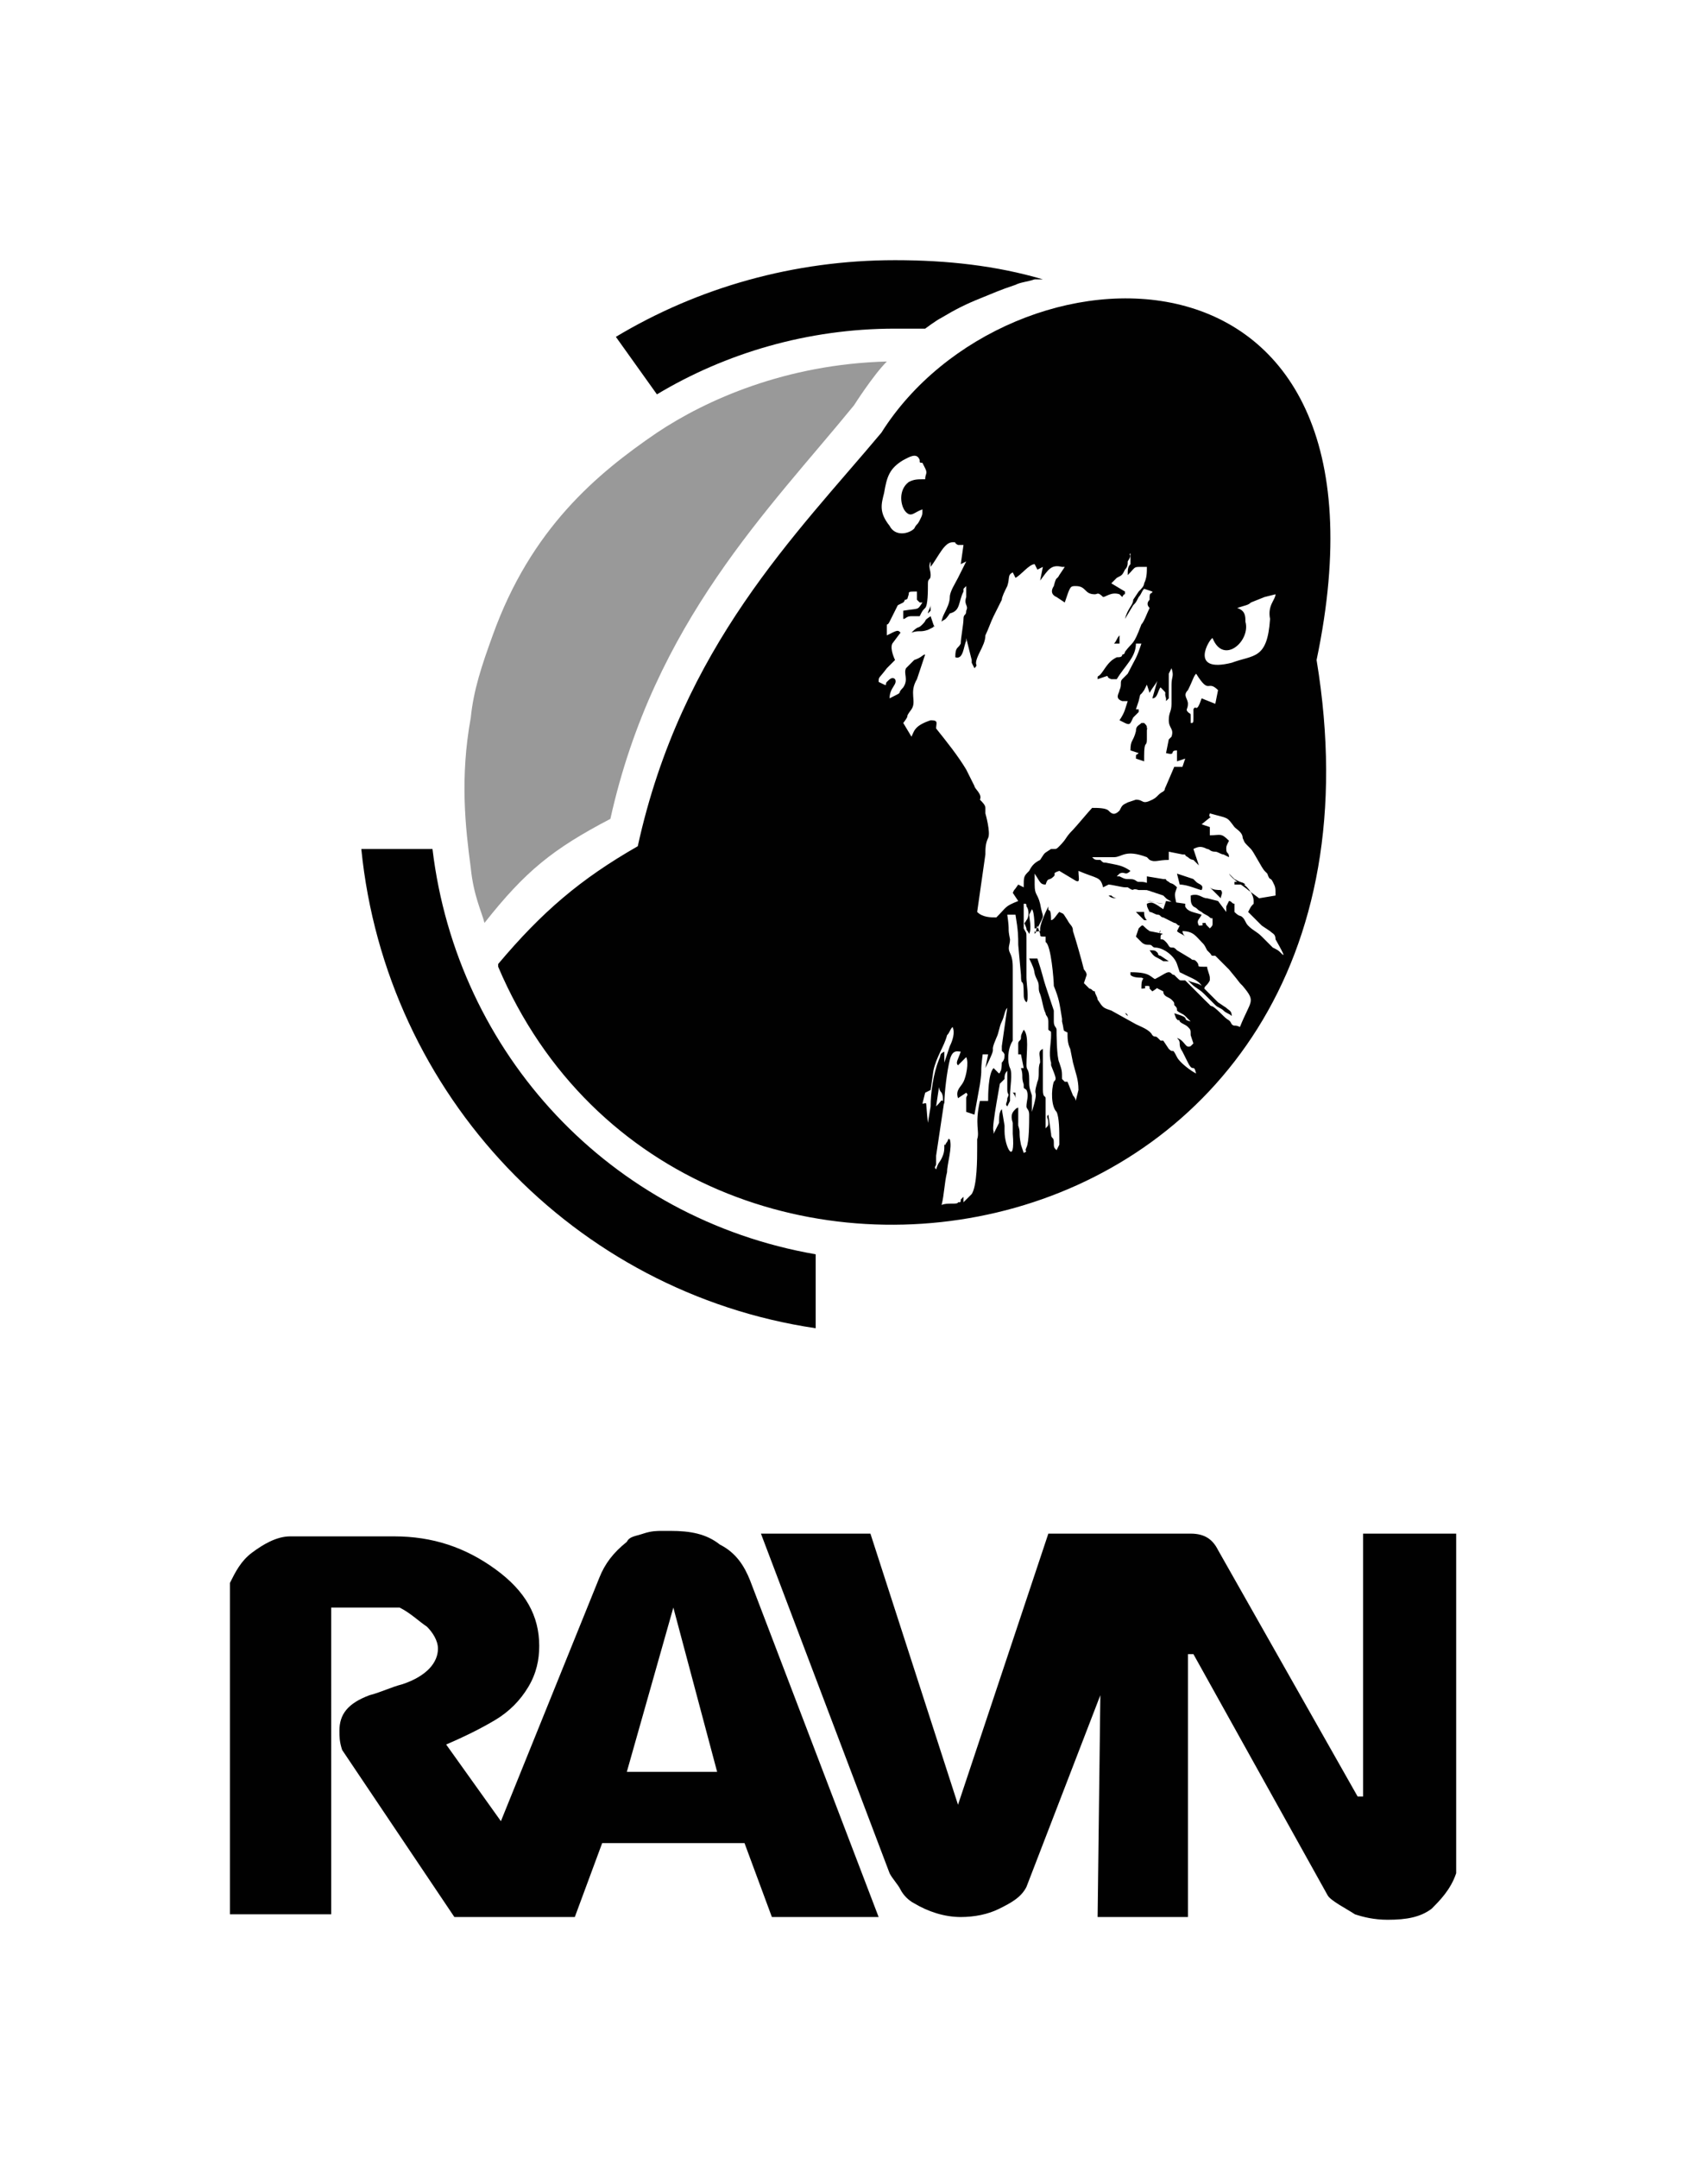 <?xml version="1.0" encoding="utf-8"?>
<!-- Generator: Adobe Illustrator 19.0.0, SVG Export Plug-In . SVG Version: 6.00 Build 0)  -->
<svg version="1.1" id="Layer_1" xmlns="http://www.w3.org/2000/svg" xmlns:xlink="http://www.w3.org/1999/xlink" x="0px" y="0px"
	 viewBox="0 0 62.4 78.8" style="enable-background:new 0 0 62.4 78.8;" xml:space="preserve">
<style type="text/css">
	.st0{fill:#010101;}
	.st1{fill:#999999;}
</style>
<g id="XMLID_34_">
	<g id="XMLID_40_">
		<g id="XMLID_70_">
			<path id="XMLID_32_" class="st0" d="M38.1,10.2c-1.7-0.5-3.5-0.7-5.4-0.7c-3.7,0-7.2,1-10.2,2.8l1.5,2.1c2.5-1.5,5.5-2.4,8.7-2.4
				c0.3,0,0.5,0,0.8,0c0.1,0,0.2,0,0.3,0c0,0,0.4-0.3,0.6-0.4c0.5-0.3,0.9-0.5,1.4-0.7c0.5-0.2,0.7-0.3,1.3-0.5
				c0.2-0.1,0.4-0.1,0.7-0.2C37.9,10.2,38,10.2,38.1,10.2"/>
			<path id="XMLID_31_" class="st0" d="M29.8,45.8c-7.5-1.3-13.1-7.3-14-14.8h-2.6C14.1,40,21,47.2,29.8,48.5V45.8z"/>
		</g>
		<g id="XMLID_41_">
			<path id="XMLID_30_" class="st0" d="M45.5,32.3c-0.1-0.1-0.2-0.1-0.4-0.1c0,0,0,0,0,0.1C45.4,32.3,45.3,32.3,45.5,32.3z"/>
			<path id="XMLID_29_" class="st0" d="M36.9,39.3l0-0.5c0,0,0,0.1,0,0.1C36.9,39.1,36.9,39.2,36.9,39.3z"/>
			<path id="XMLID_28_" class="st0" d="M44.2,32.4l0.4,0.4c0-0.1,0.1-0.2,0-0.3C44.5,32.5,44.3,32.5,44.2,32.4z"/>
			<path id="XMLID_27_" class="st0" d="M37.1,40.1v-0.2c0,0,0,0-0.1,0C37.1,40,37.1,40.1,37.1,40.1z"/>
			<path id="XMLID_26_" class="st0" d="M41.5,27.7l0.3,0.1c0,0,0,0,0-0.2c0-0.6,0.1-0.3,0.1-0.6c0-0.1,0-0.1,0-0.3
				c0-0.1,0-0.1,0.1-0.1c0,0,0,0-0.1,0c0-0.1,0-0.1-0.1-0.2l-0.1,0l0,0c-0.1,0.1-0.2,0.1-0.2,0.3c-0.1,0.4-0.2,0.3-0.2,0.7l0.3,0.1
				C41.5,27.6,41.5,27.5,41.5,27.7z"/>
			<path id="XMLID_25_" class="st0" d="M34.1,22.9c0-0.1,0.1,0.1,0-0.1l-0.1-0.3c-0.3,0.2-0.1,0.1-0.3,0.3c-0.2,0.2-0.1,0-0.4,0.3
				c0.3-0.1,0.3,0,0.6-0.1C34.1,22.9,34.1,22.9,34.1,22.9z"/>
			<path id="XMLID_24_" class="st0" d="M40.9,23.5c0-0.1,0-0.2,0-0.3c-0.1,0.1-0.1,0.2-0.2,0.3L40.9,23.5L40.9,23.5z"/>
			<path id="XMLID_23_" class="st0" d="M43.7,32.2c0,0-0.1-0.1-0.1-0.1L43,31.9l0.1,0.4c0.3,0,0.7,0.2,0.8,0.2
				C44,32.3,43.8,32.3,43.7,32.2z"/>
			<path id="XMLID_22_" class="st0" d="M34,22.3L34,22c0,0,0,0,0,0l0,0.1c0,0.1-0.1,0.2-0.1,0.3h0C34,22.3,34,22.3,34,22.3z"/>
			<path id="XMLID_21_" class="st0" d="M42.4,34L42.4,34C42.3,34.2,42.4,33.9,42.4,34z"/>
			<path id="XMLID_20_" class="st0" d="M43.3,35.8c-0.1,0-0.1,0-0.2,0L43,36l0.1,0c0.3,0.2,0.4,0.3,0.6,0.4c0.2,0.1,0.3,0.2,0.4,0.3
				h0.1L44,36.5L43.3,35.8z"/>
			<path id="XMLID_19_" class="st0" d="M43,32.4C42.9,32.3,42.9,32.3,43,32.4c-0.2-0.2-0.2-0.1-0.3-0.2c-0.2-0.1,0-0.1-0.2-0.1
				L41.9,32l0,0.5l0.6,0.2c0,0,0.1,0.1,0.1,0.1c0.1,0.1,0.3,0.1,0.2,0.3l0.2,0C42.9,32.6,42.9,32.7,43,32.4z"/>
			<path id="XMLID_18_" class="st0" d="M41.5,33.3c0.1,0.1,0.2,0.2,0.3,0.3c0,0,0,0,0.1,0c-0.1-0.1-0.1-0.2-0.1-0.3L41.5,33.3z"/>
			<path id="XMLID_17_" class="st0" d="M41.6,33.9L41.6,33.9l-0.1,0.3l0.1,0.1c0,0,0.1,0.1,0.1,0.1c0.1,0.1,0.2,0.1,0.3,0.1
				c0.1,0,0.1,0.1,0.2,0.1c0.3,0,0.7,0.3,0.8,0.6l0.1,0.3l0.2,0.1c0.2,0.1,0.5,0.2,0.6,0.4c-0.1-0.1-0.3-0.1-0.5-0.2
				c0,0,0.1,0.1,0.1,0.1c0.2,0.2,0.3,0.2,0.5,0.4c0.1,0.1,0.3,0.3,0.4,0.4c0.1,0.1,0.2,0.1,0.3,0.2c0.1,0.1,0.2,0.1,0.3,0.2
				c0-0.2-0.1-0.2-0.2-0.3l-0.3-0.2L44,36.1c0-0.1,0.1-0.1,0.2-0.3c0,0,0,0,0,0l0-0.1c0-0.1-0.1-0.3-0.1-0.4v0c-0.5,0-0.2,0-0.4-0.2
				c-0.1-0.1-0.1,0-0.2-0.1L43,34.7c-0.1-0.1-0.1-0.1-0.2-0.1c-0.1,0-0.1-0.1-0.2-0.2c-0.1-0.1-0.1-0.1-0.2-0.1l0-0.1
				c0-0.1,0.1-0.1,0.1-0.1l-0.5-0.1C41.7,33.8,41.8,33.7,41.6,33.9z"/>
			<path id="XMLID_16_" class="st0" d="M42.3,34.8c-0.1-0.1-0.1-0.1-0.3-0.1c0.2,0.3,0.2,0.2,0.5,0.4h0l0.2,0l-0.3-0.2
				C42.4,34.9,42.3,34.9,42.3,34.8z"/>
			<path id="XMLID_15_" class="st0" d="M41.9,32.9l0.6,0.1C42.3,33,42.1,32.9,41.9,32.9L41.9,32.9z"/>
			<path id="XMLID_14_" class="st0" d="M42.3,35.8C42.3,35.8,42.3,35.8,42.3,35.8c-0.3-0.1-0.2-0.3-1-0.3c0,0,0,0.1,0,0.1
				c0.1,0.1,0.3,0.1,0.5,0.1c-0.1,0.1-0.1,0.2-0.1,0.4c0.3,0,0-0.1,0.2-0.1c0.1,0,0.1,0,0.1,0.1l0.1,0.1C42.4,36,42.4,36,42.3,35.8
				C42.4,35.9,42.3,35.8,42.3,35.8z"/>
			<path id="XMLID_13_" class="st0" d="M40.5,32.7C40.5,32.7,40.5,32.7,40.5,32.7L40.5,32.7c0.1,0.1,0.2,0.1,0.3,0.1
				c0,0-0.1,0-0.2-0.1C40.6,32.7,40.6,32.7,40.5,32.7z"/>
			<path id="XMLID_12_" class="st0" d="M40.1,36.7c-0.1,0.1,0,0.1-0.1,0.1c0.1,0,0.1,0.1,0.2,0.1c0.1,0.1,0.2,0,0.3,0
				C40.4,36.9,40.3,36.8,40.1,36.7z"/>
			<path id="XMLID_11_" class="st0" d="M41,36.9l0.2,0.2c0,0,0-0.1-0.1-0.1C41,36.9,41,36.9,41,36.9z"/>
			<path id="XMLID_42_" class="st0" d="M32.2,15.8c-3.1,3.7-7.3,7.8-8.9,15.1c-2.1,1.2-3.5,2.4-5.1,4.3c0,0,0,0,0,0.1
				C25,51.3,51.8,46.5,48.1,24.1C51.5,7.9,36.8,8.5,32.2,15.8z M43.6,25.9c0,0.1,0,0.2,0,0.3c0,0.2,0,0.2-0.1,0.2c0,0,0,0,0,0
				c0,0,0,0,0,0l0-0.2c0-0.2,0-0.1-0.1-0.2s0-0.1,0-0.3c0-0.2-0.2-0.3,0-0.5c0.2-0.4,0.2-0.5,0.3-0.6c0.5,0.8,0.4,0.2,0.8,0.6
				l-0.1,0.5l-0.5-0.2C43.7,26.1,43.7,25.7,43.6,25.9z M44.3,23.3c0.4,1,1.4,0.1,1.2-0.6c0-0.2,0-0.4-0.3-0.5
				c0.3-0.1,0.4-0.1,0.5-0.2l0.5-0.2l0.4-0.1c0,0,0,0,0,0c0,0.2-0.3,0.4-0.2,0.9c-0.1,1.5-0.6,1.3-1.4,1.6
				C43.4,24.6,44.2,23.3,44.3,23.3z M32.3,18c0.1-0.6,0.2-0.9,0.7-1.2c0.2-0.1,0.5-0.3,0.6,0c0,0.1,0,0.1,0.1,0.1
				c0,0,0.1,0.2,0.1,0.2c0.1,0.2,0,0.2,0,0.4c-0.3,0-0.4,0-0.6,0.1c-0.4,0.3-0.3,0.9-0.1,1.1c0.2,0.2,0.3,0,0.6-0.1
				c0,0.2,0,0.2-0.1,0.4c-0.1,0.2-0.1,0.1-0.2,0.3c-0.2,0.2-0.7,0.3-0.9-0.1C32.1,18.7,32.2,18.4,32.3,18z M33.3,26.9L33,26.4
				c0.3-0.4,0-0.1,0.3-0.5c0.2-0.3-0.1-0.6,0.2-1.1l0.3-0.9c-0.1,0-0.1,0.1-0.4,0.2l-0.3,0.3c-0.1,0.2,0.1,0.4-0.1,0.7
				c-0.3,0.3,0.1,0.1-0.5,0.4c0-0.4,0.3-0.5,0.2-0.7c-0.1-0.1-0.2,0-0.3,0.1c-0.1,0.1,0.1,0.2-0.3,0c0-0.2,0-0.1,0.3-0.5l0.3-0.3
				c0,0-0.2-0.4-0.1-0.6l0.3-0.4c-0.1-0.1-0.1-0.1-0.5,0.1c0-0.1,0-0.2,0-0.3c0-0.2,0,0,0.1-0.2l0.3-0.6L33,22
				c0.1-0.1,0-0.1,0.1-0.1c0.1-0.1,0,0.1,0.1-0.2c0-0.1,0-0.1,0.3-0.1l0,0.3c0.1,0.1,0,0,0.1,0.1l0.1,0c-0.2,0.3-0.1,0.2-0.7,0.3
				l0,0.3c0.1,0,0.1-0.1,0.3-0.1c0.2,0,0.3,0,0.3,0c0.1-0.2,0.1-0.2,0.2-0.3c0.1-0.1,0.1-0.6,0.1-0.9c0-0.2,0.1-0.1,0.1-0.3
				c0-0.2-0.1-0.3,0-0.5l0-0.1l0,0.3c0.3-0.4,0.5-0.9,0.8-0.9c0.2,0,0,0,0.2,0.1c0.1,0,0.1,0,0.2,0l-0.1,0.7l0.2-0.1
				c-0.1,0.2-0.2,0.4-0.3,0.6c-0.1,0.2-0.3,0.5-0.3,0.7c0,0.2-0.1,0.4-0.2,0.6c-0.1,0.2-0.1,0.3-0.1,0.3c0,0,0,0,0,0
				c0.1-0.1,0.1,0,0.3-0.3c0.4-0.1,0.3-0.4,0.5-0.8l0-0.1c0.1-0.1,0,0,0.1-0.1c0,0.2,0,0.2,0,0.3l0,0.1c-0.1,0.3,0.1,0.3,0,0.5
				c0,0.2-0.1,0.1-0.1,0.3c0,0.2-0.1,0.7-0.1,0.9c-0.1,0.2-0.2,0.1-0.2,0.5c0.3,0.1,0.3-0.4,0.4-0.6l0-0.1c0,0,0,0,0,0l0.2,0.8
				c0,0.2,0,0,0,0.1l0.1,0.2c0.2-0.2-0.1,0,0.2-0.6c0.1-0.2,0.2-0.4,0.2-0.6c0.1-0.2,0.2-0.5,0.3-0.7c0.1-0.2,0.2-0.4,0.3-0.6
				c0-0.1,0.1-0.3,0.2-0.5c0.1-0.3,0-0.4,0.2-0.5l0.1,0.2c0.2-0.1,0.5-0.5,0.7-0.5l0.1,0.2l0.2-0.1L38,21.2c0.3-0.4,0.4-0.6,0.8-0.5
				l0.1,0c0,0,0,0,0,0c0,0,0,0,0,0L38.7,21c-0.1,0.2-0.1,0-0.2,0.4c-0.2,0.3,0.1,0.4,0.1,0.4l0.3,0.2c0.2-0.6,0.2-0.6,0.4-0.6
				c0.4,0,0.3,0.3,0.7,0.3c0.1,0,0.1-0.1,0.3,0.1c0.1,0,0.3-0.2,0.6-0.1l0.1,0.1c0.1-0.2,0.1,0,0.1-0.2l-0.5-0.3
				c0.1-0.1,0.1-0.1,0.2-0.2C41,21,41,21,41.1,20.8c0.1-0.1,0.1-0.2,0.1-0.3c0.2-0.3,0-0.2,0.1-0.3c0,0.2,0,0.2,0,0.4
				c-0.1,0.1-0.1,0.2-0.1,0.4c0.3-0.3,0.2-0.3,0.5-0.3c0.2,0,0.1,0,0.2,0c0,0.2,0,0.4-0.1,0.6c0,0.1-0.1,0.2-0.2,0.3l-0.2,0.3
				c0,0,0,0,0,0c0,0.2-0.2,0.3-0.3,0.7c0,0,0,0,0,0l0.3-0.5c0.1-0.1,0.1-0.1,0.2-0.3c0.1-0.1,0.1-0.2,0.2-0.3l0.3,0.1
				c0,0.1-0.1,0-0.1,0.2c0,0,0,0,0,0.1c-0.1,0.1-0.1,0.2,0,0.3c-0.1,0.2-0.2,0.5-0.3,0.6c-0.3,0.8-0.3,0.6-0.6,1c0,0,0,0.1-0.1,0.1
				c0,0.1-0.1,0.1-0.2,0.1c-0.2,0.1-0.3,0.2-0.5,0.5c-0.2,0.3-0.2,0.1-0.2,0.3c0.6-0.2,0.2-0.1,0.5,0c0,0,0.2,0,0.2,0
				c0.3-0.5,0.7-0.8,0.7-1.3l0.2,0c-0.2,0.6-0.2,0.5-0.5,1.1c-0.1,0.1-0.1,0.1-0.2,0.2c-0.1,0.1,0,0.2-0.1,0.4
				c0,0.1-0.2,0.3,0.1,0.4c0,0,0,0,0.1,0l0.1,0c-0.1,0.3-0.1,0.4-0.3,0.7l0.2,0.1c0.2,0.1,0.2,0,0.3-0.2c0.1-0.1,0.1-0.1,0.2-0.2
				l0-0.1l-0.1,0l0.1-0.3c0.1-0.4,0-0.1,0.2-0.4l0.1-0.2l0.1,0.3c0.1-0.2,0.3-0.4,0.3-0.5l-0.2,0.7c0.2,0,0.2-0.3,0.3-0.4
				c0.3,0.3,0.1,0.1,0.2,0.4c0,0,0,0,0,0l0,0.1c0,0,0,0,0,0c0.1-0.1,0.1-0.1,0.1-0.1c0,0,0-0.1,0-0.2c0-0.1,0-0.3,0-0.4
				c0-0.2,0-0.2,0-0.3l0.1-0.2c0,0,0,0,0,0c0,0,0,0,0,0c0.1,0.3,0,0.3,0,0.6c0,0.2,0,0.5,0,0.7c0,0.3-0.1,0.3-0.1,0.6
				c0,0.3,0.2,0.3,0.1,0.6L42.7,27l-0.1,0.5c0.4,0.1,0.1-0.1,0.4-0.1l0,0.4l0.3-0.1L43.2,28l-0.3,0l-0.3,0.7c-0.1,0.2,0,0.1-0.1,0.2
				c-0.2,0.1-0.2,0.2-0.4,0.3c-0.4,0.2-0.3,0-0.6,0l-0.3,0.1c-0.2,0.1-0.2,0.1-0.3,0.3c-0.2,0.2-0.3,0.1-0.4,0
				c-0.1-0.1-0.4-0.1-0.6-0.1c-0.1,0.1-0.6,0.7-0.7,0.8c-0.3,0.3-0.2,0.3-0.5,0.6c-0.1,0.1-0.1,0.1-0.2,0.1l0,0l-0.1,0
				c-0.3,0.2-0.2,0.1-0.4,0.4c-0.2,0.1-0.3,0.2-0.4,0.4c-0.2,0.2-0.2,0.2-0.2,0.6l-0.2-0.1c-0.2,0.3-0.1,0.1-0.2,0.3l0.2,0.3
				c-0.5,0.2-0.4,0.2-0.8,0.6c-0.2,0-0.5,0-0.7-0.2l0.3-2.1c0-0.2,0-0.4,0.1-0.6c0.1-0.2-0.1-0.9-0.1-0.9c0-0.1,0-0.1,0-0.2
				c0-0.1-0.1-0.2-0.2-0.3c0.1-0.2-0.2-0.4-0.2-0.5l-0.3-0.6c-0.3-0.5-0.7-1-1.1-1.5c0-0.2,0.1-0.3-0.2-0.3
				C33.4,26.5,33.4,26.7,33.3,26.9z M39.3,40.2c0-0.1-0.1-0.2-0.1-0.2L39,39.5c0,0-0.1,0-0.1,0s0,0,0,0l-0.1-0.1
				c0-0.3,0-0.3-0.1-0.6c-0.1-0.2-0.1-1.1-0.1-1.2c0-0.1-0.1-0.1-0.1-0.3c0-0.1,0-0.2,0-0.4L38.2,36c-0.1-0.3-0.1-0.4-0.3-1h-0.3
				c0.3,0.6,0.1,0.4,0.3,0.8c0.1,0.2,0,0.3,0.1,0.5c0.1,0.3,0.1,0.5,0.2,0.7c0,0.1,0.1,0.1,0.1,0.3c0,0.1,0,0.1,0,0.3
				c0.1,0.1,0.1,0,0.1,0.2c0,0.3-0.1,0.7,0,1l0,0.1c0.2,0.5,0.2,0.5,0.1,0.6c-0.1,0.3-0.1,0.9,0.1,1.1c0.1,0.2,0.1,0.7,0.1,1
				c0,0.1,0,0.1,0,0.2l-0.1,0.2c-0.1-0.1-0.1-0.1-0.1-0.3c0-0.2-0.1-0.1-0.1-0.3l-0.1-0.7c-0.1,0.1,0,0.1,0,0.3c0,0.1,0,0.1-0.1,0.2
				c0-0.3,0-0.5,0-0.8c0-0.1,0-0.3,0-0.3c0-0.1-0.1,0-0.1-0.3l0-1.5c-0.2,0.1-0.1,0.2-0.1,0.5c-0.1,0.2,0,0.5-0.1,0.7
				c-0.2,0.7,0.1,0.1-0.2,1.1V40c-0.1-0.3-0.1-0.3-0.1-0.6c0-0.4-0.1-0.3-0.1-0.5c0-0.5,0.1-1.1-0.1-1.3c-0.1,0.2-0.1,0.2-0.1,0.3
				c0,0.1-0.1,0.1-0.1,0.2c0,0.1,0,0.3,0,0.4l0,0l0,0c0,0,0.1,0,0.1,0l0.1,0.5l-0.1,0c0.1,0.3,0,0.3,0.1,0.6c0,0.2,0,0.1,0.1,0.2
				c0.1,0.2,0,0.4,0,0.6c0,0.1,0.1,0.1,0.1,0.3c0,0.3,0,1-0.1,1.2s0.1,0.1-0.1,0.2l-0.1-0.3c-0.1-0.5,0-0.4-0.1-0.7
				c0-0.2,0-0.1-0.1-0.1L37.2,41v-0.7c0,0,0,0.1,0,0.1c0,0.1,0,0-0.1,0.1c-0.1,0.1-0.2,0.2-0.1,0.5c0,0.2,0,0.2,0,0.4
				c0.1,1.2-0.3,0.5-0.3-0.1c0-0.1,0-0.1,0-0.2l-0.1-0.6c-0.1,0.1-0.1,0.3-0.1,0.5l-0.2,0.4c0,0,0,0,0,0l0-0.1
				c-0.1-0.1,0.3-2,0.3-2.2c-0.1,0,0,0-0.1,0.1L36.3,39c-0.2,0.2-0.2,1-0.2,1.2l-0.3,0c-0.2,0.9,0,1.1-0.1,1.4c0,0.1,0,0.1,0,0.3
				c0,0.4,0,1.4-0.2,1.7l-0.3,0.3c0,0,0-0.1,0,0l0,0c0,0,0-0.1,0-0.1c0,0,0,0,0,0l0-0.1c0,0,0,0-0.1,0.1c0,0.1,0,0.1-0.1,0.1
				C35,44,34.6,43.9,34.4,44c0.1-0.4,0.1-0.8,0.2-1.2c0-0.3,0.2-0.9,0.1-1.2c-0.1,0,0-0.1-0.1,0.1c-0.1,0.1,0,0.1-0.1,0.1
				c0,0.2,0,0.3-0.1,0.5c-0.1,0.2-0.1,0.1-0.2,0.4c-0.1-0.1,0-0.1,0-0.2c0-0.2,0-0.1,0-0.3l0.3-2c-0.2,0,0-0.1-0.3,0.2l0.3-2
				c-0.2,0.1-0.1,0.1-0.2,0.3c-0.2,0.5-0.3,1.2-0.3,1.7L33.9,41c-0.1-0.9,0-0.7-0.2-0.7l0.1-0.4l0.2-0.1l0.1-0.7
				c0.1-0.5,0.4-0.9,0.5-1.3c0.1-0.1,0.1-0.2,0.2-0.3c0.1,0.2,0,0.5-0.1,0.7l-0.2,0.6c0-0.1,0-0.3,0-0.4c-0.3,1.1-0.1,0.6-0.2,1.1
				c0,0.2,0,0.3,0.1,0.4c0.1,0.2,0,0.3,0.1,0.4c0-0.4,0.1-1.2,0.2-1.6c0.1-0.4,0.3-0.3,0.4-0.3c-0.1,0.3-0.2,0.4-0.1,0.5l0.3-0.3
				c0.1,0.2,0,0.7-0.1,0.9c-0.1,0.2-0.3,0.3-0.2,0.6l0.3-0.2c0.1,0.1,0,0.1,0,0.2c0,0.4,0,0.1,0,0.4c0,0.1,0,0.1,0,0.1l0.3,0.1
				l0.2-1.1c0.1-0.7,0-0.3,0.1-1.1h0.2l-0.1,0.5c0.5-1,0.1-0.4,0.4-1.1c0.1-0.2,0.1-0.4,0.2-0.6c0.1-0.2,0.1-0.4,0.2-0.5l-0.2,1.4
				c0,0.3,0,0.1,0.1,0.3c0,0.1,0,0.2-0.1,0.3c0,0.3-0.1,0.5-0.1,0.8c0.1-0.1,0.1-0.1,0.2-0.2c0-0.1,0-0.2,0.1-0.3l0,0.7
				c0,0.2,0.1,0.1,0,0.3c0,0.2-0.1,0.2,0,0.3l0.1-0.2c0-0.1,0-0.1,0-0.2c0-0.3,0.1-0.8,0-1s-0.1-0.7,0.1-1l0-0.8c0-0.1,0-0.2,0-0.3
				l0-1c0-0.2,0-0.4,0-0.5c0-0.2,0-0.4-0.1-0.6c-0.1-0.2,0-0.3,0-0.5c-0.1-0.5,0-0.2-0.1-0.9l0.3,0c0.1,0.6,0.1,0.8,0.1,1.1l0.1,1.1
				l0,0c0,0.5,0.1,0,0.1,0.7c0,0.1,0,0.2,0.1,0.3c0.1-0.1,0-0.7,0-0.9c0-0.3,0-0.6,0-0.9c0-0.1,0-0.3,0-0.5c0-0.3,0-0.2-0.1-0.4
				l0-0.9c0.1,0,0.1,0,0.1,0.1c0.1,0.1,0.1,0.4,0,0.5c-0.1,0.2-0.1,0,0,0.3c0,0.1,0,0,0.1,0.2c0.1-0.2,0-0.6,0-0.7l0.1-0.2
				c0.1,0.1,0.1,0.7,0.1,0.9c0.1-0.1,0,0,0.1-0.3l0.1,0.3c0,0.1,0,0.1,0.2,0.1l0,0.2c0.2,0.1,0.3,1.4,0.3,1.6
				c0.2,0.5,0.2,0.6,0.3,1.2c0,0.1,0,0,0,0.1c0.1,0.4,0,0.3,0.2,0.4c0,0.2,0,0.4,0.1,0.6l0.1,0.5c0.1,0.4,0.2,0.6,0.2,1L39.3,40.2z
				 M46.8,34.8c-0.1-0.1-0.1-0.1-0.3-0.2c-0.1-0.1-0.3-0.3-0.4-0.4c-0.2-0.2-0.3-0.2-0.5-0.4c-0.1-0.1-0.1-0.2-0.2-0.3
				c-0.1-0.1-0.1,0-0.3-0.2L45.1,33C45,33,45,32.9,44.9,32.9l-0.1,0.2c0,0.1,0,0.1,0,0.2l-0.3-0.4l-0.4-0.1c-0.2,0-0.3-0.2-0.6-0.1
				c0,0.2,0,0.3,0.1,0.4c0.2,0.1,0.1,0.1,0.3,0.2c0.1,0.1,0.2,0.1,0.3,0.2c0.1,0.1,0.1-0.1,0.1,0.2c0,0.1,0,0.1-0.1,0.2l-0.1-0.1
				c-0.1-0.1,0-0.1-0.1-0.1c-0.2,0,0.1,0.1-0.2,0.1c-0.1-0.2,0-0.2,0.1-0.4c-0.3-0.1-0.5-0.1-0.6-0.3c0,0,0,0,0-0.1l-0.7-0.1
				l-0.1,0.3c-0.3-0.2-0.4-0.3-0.6-0.2c0,0.1,0,0.1,0.1,0.3c0.1,0,0.2,0.1,0.3,0.1c0.1,0,0.1,0.1,0.2,0.1l0.4,0.2
				c0.1,0,0.1,0.1,0.2,0.1l-0.1,0.2c0,0,0,0,0,0c0.1,0.1,0.2,0.1,0.3,0.2c-0.1-0.1-0.1-0.2-0.1-0.2c0.4,0,0.5,0.2,0.7,0.4
				c0.1,0.1,0.1,0.1,0.2,0.3c0,0,0.1,0.1,0.1,0.1c0.1,0.1,0,0.1,0.2,0.1l0.5,0.5c0.5,0.6,0.3,0.4,0.5,0.6c0.5,0.6,0.3,0.5-0.1,1.5
				c-0.2-0.1-0.2,0-0.3-0.1c-0.1-0.2-0.1-0.1-0.3-0.3c-0.5-0.5-0.4-0.3-0.5-0.4c-0.2-0.2-0.3-0.2-0.3-0.3c0,0-0.1,0-0.1,0
				c0,0,0,0-0.1-0.1c0,0-0.1,0-0.1-0.1c-0.1-0.1-0.1-0.1-0.2-0.2c0,0-0.1-0.1-0.1-0.1c-0.1-0.1-0.1,0-0.3-0.2c0,0,0,0-0.1-0.1
				c-0.1,0-0.1-0.1-0.2-0.1c-0.1,0-0.2,0.1-0.6,0.3c-0.2-0.1-0.3-0.1-0.5-0.2c0.1,0.1,0.1,0.1,0.5,0.3c0.1,0.1,0.1,0.1,0.2,0.2
				l0.2,0.1c0,0,0,0,0,0c0,0.2,0.2,0.2,0.3,0.3c0.1,0.1,0.1,0.1,0.1,0.2c0.1,0.1,0.1,0.1,0.1,0.2c0.1,0.1,0.2,0.1,0.3,0.2l0.2,0.2
				c-0.4-0.1,0.1-0.1-0.6-0.3c0.1,0.3,0.1,0.2,0.1,0.2c0,0.1,0.1,0,0.1,0.1c0.1,0.1,0.2,0.1,0.3,0.2c0.1,0.1,0.1,0.1,0.1,0.3
				c0.1,0.3,0.1,0.3,0.1,0.3s0,0-0.1,0.1c-0.2,0.1-0.2-0.2-0.5-0.3v0c0.2,0.2,0,0.2,0.2,0.5l0.2,0.4c0.2,0.4,0.2,0,0.3,0.4
				c-0.2-0.1-0.6-0.4-0.7-0.6c-0.2-0.4-0.1-0.1-0.3-0.3l-0.2-0.3l-0.1,0c-0.1-0.1,0,0-0.1-0.1c-0.1-0.1-0.1,0-0.2-0.1
				c-0.1-0.2-0.4-0.3-0.6-0.4l-0.9-0.5c-0.3-0.1-0.3-0.1-0.5-0.4c0,0,0,0,0,0c0-0.1-0.1-0.2-0.1-0.3c-0.1,0-0.1-0.1-0.2-0.1
				c0,0-0.1-0.1-0.1-0.1l-0.1-0.1l0.1-0.3l0,0c0-0.1-0.1-0.2-0.1-0.2c-0.1-0.4-0.3-1.1-0.4-1.4c0-0.2-0.1-0.2-0.2-0.4
				c-0.2-0.3-0.1-0.2-0.3-0.3c-0.1,0.1-0.2,0.3-0.3,0.3c0-0.5-0.1-0.3-0.1-0.4c0,0,0,0,0-0.1C38,33.7,38,33.9,38,33.9l0,0l0,0.3
				c0-0.1,0-0.2,0-0.2c-0.2,0-0.2,0.1-0.2-0.1l0.1,0c0.3-0.6,0.2-0.3,0.1-0.9c-0.1-0.4-0.2-0.3-0.2-0.7c0-0.2,0-0.1,0-0.3l0-0.1
				c0.2,0.3,0.2,0.4,0.4,0.4c0.1-0.3,0.1-0.1,0.3-0.3c0.1-0.1-0.1-0.1,0.2-0.2l0.5,0.3c0.3,0.2,0.2,0,0.2-0.3
				c0.7,0.3,0.8,0.2,0.9,0.6l0.2-0.1c0.1,0,0.5,0.1,0.6,0.1l0.1,0c0.3,0.2,0.1,0,0.4,0.1l0.2,0c0.3,0,0.2,0,0.5,0.1l0.1,0
				c0,0,0,0,0,0l0.2,0.1c-0.1-0.1,0-0.1-0.1-0.1c-0.4-0.2-0.1-0.2-0.4-0.3c-0.3-0.1-0.3-0.1-0.5-0.1c-0.1,0-0.1-0.1-0.3-0.1
				c-0.2,0-0.2,0-0.4-0.1l-0.1,0c0,0,0,0,0,0l0.1-0.1c0.2-0.1,0.2,0.1,0.4-0.1c-0.3-0.2-0.4-0.2-0.9-0.3c-0.1,0-0.1,0-0.2-0.1
				c-0.2,0-0.2,0-0.3-0.1l0.8,0c0.3,0,0.4-0.3,1.2,0l0.1,0.1c0.2,0.1,0.3,0,0.7,0v-0.3l0.5,0.1c0.2,0,0,0,0.2,0.1
				c0.1,0.1,0.2,0.1,0.2,0.1c0.1,0.1,0,0,0.2,0.2l-0.2-0.6c0.2-0.1,0.3-0.1,0.5,0c0.1,0,0.1,0.1,0.3,0.1c0.1,0,0.2,0.1,0.3,0.1
				l0.2,0.1h0v0c0-0.2-0.1-0.1-0.1-0.3c0-0.1,0-0.1,0.1-0.3c-0.3-0.3-0.3-0.2-0.7-0.2l0-0.3l-0.3-0.1c0.6-0.5,0.2-0.1,0.3-0.4
				c0.7,0.2,0.6,0.1,0.9,0.5c0.1,0.1,0.3,0.2,0.3,0.4c0.1,0.2,0,0.1,0.3,0.4c0.1,0.1,0.4,0.7,0.5,0.8c0.1,0.1,0,0,0.1,0.1
				c0.1,0.3,0.1,0.1,0.2,0.3c0.1,0.2,0.1,0.2,0.1,0.5l-0.6,0.1l-0.4-0.3c-0.1-0.1-0.6-0.4-0.7-0.6c0.1,0.1,0.2,0.2,0.2,0.2l0.2,0.1
				c0.2,0.1,0.5,0.4,0.5,0.7l0,0.1c0,0,0,0,0,0c-0.1,0.1-0.1,0.1-0.2,0.3l0.5,0.5l0.3,0.2c0.1,0.1,0.2,0.1,0.2,0.3
				C47,35,46.9,34.9,46.8,34.8z"/>
		</g>
		<path id="red_14_" class="st1" d="M17.7,33.7c1.5-1.9,2.5-2.7,4.6-3.8c1.6-7.2,5.8-11.3,8.9-15.1c0,0,0.7-1.1,1.2-1.6c0,0,0,0,0,0
			c-3.7,0.1-6.6,1.4-8.4,2.6c-2.2,1.5-4.6,3.5-6,7.4c-0.4,1.1-0.7,2-0.8,3c-0.4,2.2-0.2,4,0,5.5C17.3,32.7,17.6,33.3,17.7,33.7
			C17.7,33.7,17.7,33.7,17.7,33.7z"/>
	</g>
	<g id="XMLID_35_">
		<path id="XMLID_3_" class="st0" d="M40.2,61.9l-2.7,7c-0.2,0.4-0.6,0.6-1,0.8c-0.4,0.2-0.9,0.3-1.4,0.3c-0.6,0-1.2-0.2-1.7-0.5
			c-0.2-0.1-0.4-0.3-0.5-0.5c-0.1-0.2-0.3-0.4-0.4-0.6L27.8,56h4l3.2,9.9l3.3-9.9h5.2c0.5,0,0.8,0.2,1,0.6l5.1,9h0.2V56h3.4v12.4
			c-0.2,0.6-0.6,1-0.9,1.3c-0.4,0.3-0.9,0.4-1.6,0.4c-0.5,0-0.9-0.1-1.2-0.2c-0.3-0.2-0.9-0.5-1-0.7l-4.9-8.8h-0.2v9.6h-3.3
			L40.2,61.9L40.2,61.9z"/>
		<path id="XMLID_36_" class="st0" d="M27.4,57.7c-0.2-0.5-0.5-1-1.1-1.3c-0.5-0.4-1.1-0.5-1.8-0.5c0,0-0.2,0-0.3,0
			c-0.2,0-0.4,0-0.7,0.1c-0.3,0.1-0.5,0.1-0.6,0.3c-0.5,0.4-0.8,0.8-1,1.3l-3.6,8.9l-2-2.8c0.7-0.3,1.3-0.6,1.8-0.9
			c0.5-0.3,0.9-0.7,1.2-1.2c0.3-0.5,0.4-1,0.4-1.5c0-1.1-0.5-2-1.6-2.8s-2.3-1.2-3.7-1.2h-3.8c-0.5,0-1,0.3-1.4,0.6
			s-0.6,0.7-0.8,1.1c0,0,0,10.8,0,12.1l3.7,0V58.7h2.5c0.4,0.2,0.7,0.5,1,0.7c0.2,0.2,0.4,0.5,0.4,0.8c0,0.5-0.4,1-1.3,1.3
			c-0.4,0.1-0.8,0.3-1.2,0.4c-0.8,0.3-1.1,0.7-1.1,1.3c0,0.2,0,0.4,0.1,0.7l4.1,6.1h4.4l0,0l1-2.7h5.2l1,2.7l3.9,0L27.4,57.7z
			 M22.9,64.7l1.7-6l1.6,6H22.9z"/>
	</g>
</g>
</svg>
